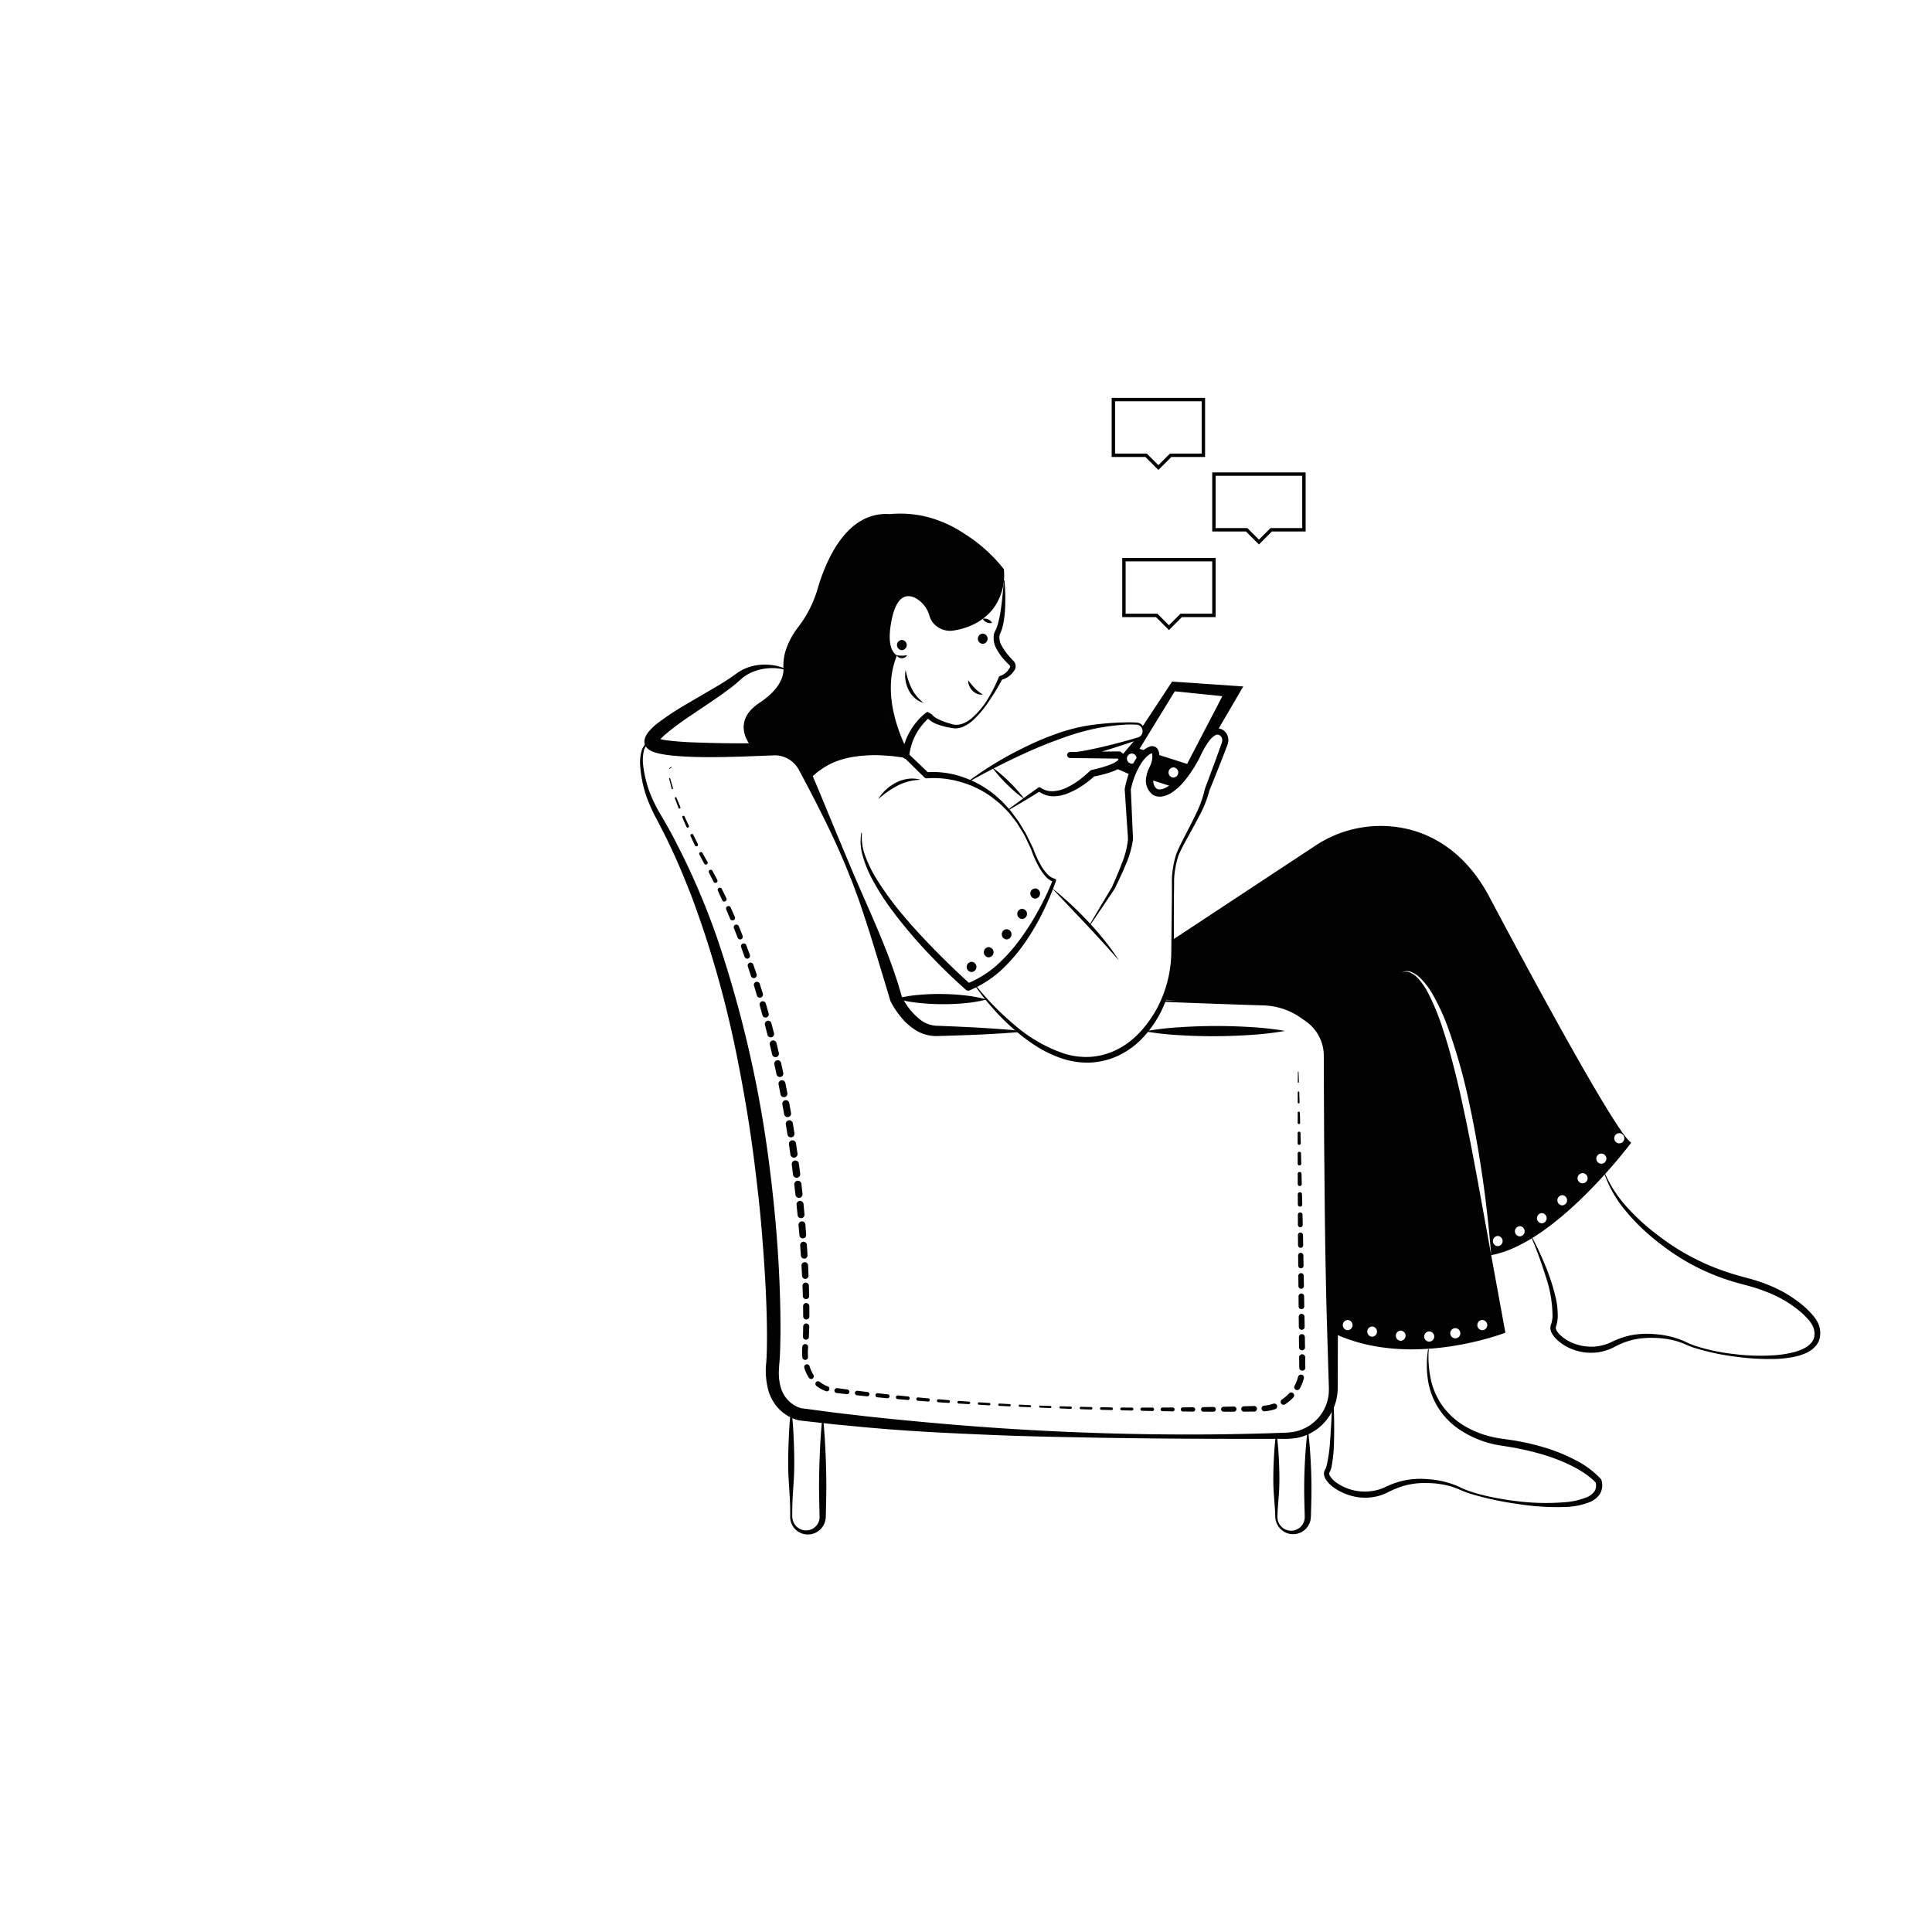 <svg xmlns="http://www.w3.org/2000/svg" data-name="Layer 1" viewBox="0 0 550 550"><path fill="#020202" d="M285.96,165.34a56.196,56.196,0,0,1,.173,7.83,34.601,34.601,0,0,1-.426,3.942,16.453,16.453,0,0,1-.483,1.98,8.238,8.238,0,0,1-.382.996l-.183.408a2.314,2.314,0,0,0-.104.348,4.632,4.632,0,0,0,.696,3.129,16.911,16.911,0,0,0,2.148,2.98l.624.701.323.342.164.169a2.358,2.358,0,0,1,.249.299,2.102,2.102,0,0,1,.358,1.483,2.08,2.08,0,0,1-.244.728,4.738,4.738,0,0,1-.332.482,5.973,5.973,0,0,1-3.544,2.394l.401-.33a61.531,61.531,0,0,1-3.692,6.147,30.79,30.79,0,0,1-4.555,5.534,10.553,10.553,0,0,1-3.068,2.027,5.81,5.81,0,0,1-1.879.418,5.385,5.385,0,0,1-.986-.054l-.898-.16a20.93,20.93,0,0,1-3.538-.95,8.753,8.753,0,0,1-1.723-.883,4.312,4.312,0,0,1-.814-.698,2.56,2.56,0,0,1-.361-.5,1.927,1.927,0,0,1-.149-.324,1.398,1.398,0,0,1-.088-.518l1.277.72a17.111,17.111,0,0,0-4.116,4.954,15.475,15.475,0,0,0-1.276,2.975,19.169,19.169,0,0,0-.691,3.153l-.008.052a1.025,1.025,0,0,1-1.908.337,37.94,37.94,0,0,1-2.955-6.987,37.465,37.465,0,0,1-1.551-7.389,26.8,26.8,0,0,1,.204-7.543,20.482,20.482,0,0,1,2.54-7.026.097.097,0,0,1,.133-.035.101.101,0,0,1,.04.121,25.274,25.274,0,0,0-1.107,3.489,26.378,26.378,0,0,0-.552,3.584,31.171,31.171,0,0,0,.344,7.196,41.549,41.549,0,0,0,1.822,6.98,46.955,46.955,0,0,0,2.868,6.579l-1.916.389a18.051,18.051,0,0,1,2.375-6.817,18.139,18.139,0,0,1,2.124-2.913,15.241,15.241,0,0,1,2.706-2.444l1.277.72c-.001-.163-.008-.079-.003-.085a.341.341,0,0,0,.032.08.984.984,0,0,0,.146.225,2.784,2.784,0,0,0,.507.479,7.552,7.552,0,0,0,1.39.806,19.692,19.692,0,0,0,3.231,1.153c2.137.872,4.371-.124,6.129-1.619a23.16,23.16,0,0,0,4.468-5.371,42.096,42.096,0,0,0,3.161-6.274.542.542,0,0,1,.354-.316l.048-.013a4.678,4.678,0,0,0,2.579-2.118,3.555,3.555,0,0,0,.195-.336.522.522,0,0,0,.039-.197.571.571,0,0,0-.119-.358.786.786,0,0,0-.067-.07l-.183-.172-.362-.35c-.238-.236-.474-.475-.702-.723a15.949,15.949,0,0,1-2.389-3.32,6.157,6.157,0,0,1-.752-4.338,3.928,3.928,0,0,1,.204-.573l.236-.47a6.697,6.697,0,0,0,.351-.804,15.115,15.115,0,0,0,.521-1.776,36.959,36.959,0,0,0,.686-3.757c.355-2.545.595-5.127.788-7.716a.097.097,0,0,1,.102-.092A.099.099,0,0,1,285.96,165.34Z"/><path fill="#020202" d="M257.817,190.732a21.19,21.19,0,0,0,1.685,5.204,11.195,11.195,0,0,0,1.447,2.239,15.084,15.084,0,0,0,1.969,1.931,6.377,6.377,0,0,1-2.512-1.406,7.672,7.672,0,0,1-1.769-2.33,9.479,9.479,0,0,1-.868-2.772A7.985,7.985,0,0,1,257.817,190.732Z"/><path fill="#020202" d="M255.248 186.55c-7.307 17.188 2.568 28.386 2.568 28.386h0c-18.07-3.888-27.452 6.985-27.452 6.985h0c-4.869-10.418-16.092-8.884-16.092-8.884s-6.882-7.119 1.898-12.933c6.146-4.07 6.943-7.849 6.869-9.75a14.513 14.513 0 01.598-5.085 22.161 22.161 0 013.485-6.613 32.784 32.784 0 005.56-10.787c2.499-8.615 8.412-22.33 20.604-21.513a31.855 31.855 0 019.236.475 34.043 34.043 0 0111.707 4.904 44.662 44.662 0 0111.548 10.283A16.174 16.174 0 01283.563 172.06c-3.29 5.32-8.899 6.935-12.019 7.425a6.28 6.28 0 01-5.798-2.04 5.822 5.822 0 01-1.112-2.028 8.331 8.331 0 00-4.023-5.171c-2.435-1.205-5.415-.841-6.829 6.485C252.606 182.83 253.696 185.479 255.248 186.55zM365.824 293.478a87.617 87.617 0 01-9.986 1.157q-4.994.333-9.989.352c-3.33.017-6.661-.089-9.991-.289a86.618 86.618 0 01-9.993-1.104 86.673 86.673 0 019.987-1.162c3.329-.22 6.659-.345 9.989-.347q4.994-.018 9.99.294A87.642 87.642 0 01365.824 293.478z"/><path fill="#020202" d="M290.193,293.807c-6.513.543-13.046.826-19.581,1.022l-2.451.075-1.226.033a8.487,8.487,0,0,1-1.288-.027,11.155,11.155,0,0,1-5.282-1.838,17.171,17.171,0,0,1-3.948-3.616,24.063,24.063,0,0,1-2.895-4.424,1.122,1.122,0,0,1-.073-.181l-.02-.068q-2.86-9.602-5.846-19.227-1.526-4.802-3.168-9.575l-1.751-4.731-1.883-4.68c-1.308-3.098-2.657-6.18-4.094-9.221-1.432-3.044-2.951-6.047-4.469-9.048q-2.298-4.491-4.687-8.931a7.861,7.861,0,0,0-6.722-4.349l-9.966.371c-3.381.101-6.767.165-10.166.155-3.403-.059-6.799-.159-10.287-.56-.874-.115-1.754-.253-2.669-.454a13.798,13.798,0,0,1-1.427-.387,5.754,5.754,0,0,1-1.755-.893,3.266,3.266,0,0,1-.6-.632,2.706,2.706,0,0,1-.473-1.17,2.991,2.991,0,0,1-.003-.681l.068-.326a3.345,3.345,0,0,1,.184-.605,5.071,5.071,0,0,1,.469-.89,5.779,5.779,0,0,1,.503-.688,16.048,16.048,0,0,1,2.065-2.027,78.478,78.478,0,0,1,8.612-5.757l8.713-5.093c1.431-.853,2.853-1.725,4.188-2.652.342-.231.647-.466.986-.711l1.119-.78c.39-.233.794-.443,1.189-.661.405-.2.829-.362,1.243-.537a14.204,14.204,0,0,1,5.223-.832,14.815,14.815,0,0,1,5.076.955.193.193,0,0,1-.106.37l-.017-.003a14.83,14.83,0,0,0-9.493,1.098c-.34.199-.694.367-1.023.576l-.958.668-.883.759c-.317.283-.651.597-.982.872-1.329,1.135-2.715,2.125-4.096,3.122-2.762,1.985-5.598,3.809-8.356,5.71a80.643,80.643,0,0,0-7.911,5.84,12.384,12.384,0,0,0-1.503,1.537,2.184,2.184,0,0,0-.234.336,1.137,1.137,0,0,0-.118.225c-.032.045.017-0.0.006-.002a.029.029,0,0,0-.006-.019,1.153,1.153,0,0,0-.003-.366,1.189,1.189,0,0,0-.388-.777c-.048-.036.22.112.513.19a9.954,9.954,0,0,0,1.017.245c.733.142,1.521.247,2.318.331,3.205.364,6.549.485,9.875.569,3.333.115,6.683.156,10.034.161l5.031-.022,2.517-.03c.849 0,1.618-.06,2.681.01a10.748,10.748,0,0,1,9.125,6.536c1.353,3.097,2.658,6.212,3.955,9.328l3.858,9.357,3.909,9.326c5.162,12.431,11.301,24.581,14.889,37.708l-.093-.248a18.725,18.725,0,0,0,5.492,6.841,8.074,8.074,0,0,0,3.762,1.537,7.308,7.308,0,0,0,1.147.075l1.216.047,2.432.102c6.486.269,12.975.625,19.482,1.242a.194.194,0,0,1,.177.21A.197.197,0,0,1,290.193,293.807Z"/><path fill="#020202" d="M331.131,284.798c5.333-.148,10.665-.234,15.997-.317l7.997-.132,3.998-.054a22.487,22.487,0,0,1,4.156.262,21.761,21.761,0,0,1,7.86,2.888c.617.376,1.149.741,1.712,1.107a16.934,16.934,0,0,1,1.73,1.285,14.603,14.603,0,0,1,4.591,7.328,14.45,14.45,0,0,1,.401,2.167c.052.365.057.733.082,1.101l.031,1.01.197,7.996.365,15.991.291,15.992q.302,15.992.339,31.988l-.037,15.997-.013,3.999c-.007.675.006,1.315-.016,2.018a14.602,14.602,0,0,1-4.052,9.812,14.175,14.175,0,0,1-7.425,4.086,20.434,20.434,0,0,1-4.16.291l-4.003.004-16.005-.02q-16.003-.038-32.004-.303c-10.667-.202-21.34-.373-32.007-.844-10.666-.447-21.34-.95-31.988-1.887-2.664-.21-5.322-.49-7.984-.731-2.659-.233-5.325-.525-7.992-.829l-4-.449-1-.116-.5-.058a3.247,3.247,0,0,1-.379-.07l-.314-.078a11.183,11.183,0,0,1-2.206-.877,12.084,12.084,0,0,1-3.641-2.929A13.031,13.031,0,0,1,218.9,396.38a21.406,21.406,0,0,1-.751-8.657c.178-2.537.194-5.206.193-7.837-.027-5.285-.221-10.587-.52-15.881q-.469-7.941-1.164-15.871c-.467-5.285-1.083-10.556-1.725-15.822q-.974-7.898-2.249-15.755c-.877-5.231-1.809-10.454-2.865-15.651a297.077,297.077,0,0,0-7.835-30.819c-1.572-5.064-3.317-10.069-5.164-15.04-1.938-4.931-3.927-9.854-6.255-14.62-1.094-2.419-2.372-4.741-3.564-7.113a43.246,43.246,0,0,1-3.258-7.431,34.55,34.55,0,0,1-1.503-7.973,12.04,12.04,0,0,1,.393-4.086,4.953,4.953,0,0,1,.982-1.854,3.835,3.835,0,0,1,1.768-1.131.193.193,0,1,1,.13.364l-.013.005a3.653,3.653,0,0,0-2.26,2.786,11.887,11.887,0,0,0-.145,3.852,33.571,33.571,0,0,0,1.831,7.632,41.799,41.799,0,0,0,3.51,7.035c1.334,2.323,2.683,4.643,3.883,7.04A206.039,206.039,0,0,1,204.861,269.15a330.854,330.854,0,0,1,14.166,62.638c1.354,10.629,2.351,21.305,2.823,32.015.237,5.355.367,10.716.329,16.094-.035,2.699-.076,5.367-.305,8.146-.071.74-.08,1.264-.126,1.903a12.105,12.105,0,0,0,.003,1.815,13.34,13.34,0,0,0,.597,3.45,8.618,8.618,0,0,0,4.093,5.007,7.71,7.71,0,0,0,1.493.621l.17.045a.378.378,0,0,0,.112.023l.492.063.985.126,3.938.52c2.623.357,5.251.701,7.898.991,2.642.297,5.281.633,7.928.898,10.582,1.102,21.188,2.072,31.813,2.828q31.876,2.273,63.891,2.008c5.329-.044,10.657-.169,15.983-.315l3.993-.145a18.681,18.681,0,0,0,3.792-.388,13.523,13.523,0,0,0,3.42-1.39,13.239,13.239,0,0,0,2.833-2.338,12.142,12.142,0,0,0,3.013-6.534,11.935,11.935,0,0,0,.11-1.81c0-.628-.035-1.322-.051-1.98l-.123-3.997-.478-15.99q-.394-15.991-.545-31.985L376.959,325.474l-.077-15.995-.024-7.998-.002-.989c-.014-.298-.005-.598-.041-.894a11.685,11.685,0,0,0-.275-1.77,12.159,12.159,0,0,0-1.334-3.329,12.321,12.321,0,0,0-2.271-2.798,14.387,14.387,0,0,0-1.448-1.138l-1.611-1.118a19.552,19.552,0,0,0-6.959-2.859,20.452,20.452,0,0,0-3.804-.383l-3.999-.128-7.997-.279c-5.331-.181-10.662-.366-15.992-.612a.194.194,0,0,1,.004-.387Z"/><path fill="#020202" d="M369.673 305.139l.101 2.902a.158.158 0 11-.315.011l-0-.007.021-2.904a.097.097 0 01.194-.003zM369.873 310.943l.086 2.902a.262.262 0 11-.524.016l-0-.008.006-2.904a.216.216 0 01.432-.006zM370.045 316.748l.086 2.902a.355.355 0 01-.709.021l-0-.011.006-2.904a.309.309 0 01.617-.008zM370.218 322.553l.086 2.902a.447.447 0 01-.894.027l-0-.014.006-2.904a.401.401 0 01.802-.011zM370.378 328.358l.07 2.903a.511.511 0 01-1.022.024v-.01l-.01-2.903a.481.481 0 01.963-.013zM370.517 334.163l.07 2.903a.57.57 0 01-1.14.027l-0-.012-.011-2.903a.54.54 0 011.081-.015zM370.657 339.968l.07 2.903a.629.629 0 01-1.258.03l-0-.013-.011-2.903a.6.6 0 011.199-.017zM370.796 345.774l.07 2.903a.688.688 0 11-1.376.033l-0-.014-.011-2.903a.659.659 0 011.317-.018zM370.935 351.579l.056 2.903a.733.733 0 01-1.466.028V354.502l-.025-2.903a.718.718 0 011.436-.02zM371.043 357.385l.052 2.903a.757.757 0 01-1.515.027v-.006l-.028-2.903a.745.745 0 011.49-.021zM371.147 363.19l.052 2.903a.781.781 0 01-1.563.028v-.006l-.028-2.903a.769.769 0 011.539-.021zM371.251 368.996l.052 2.903a.806.806 0 01-1.611.029v-.007l-.028-2.903a.794.794 0 011.587-.022zM371.356 374.802l.052 2.903a.83.83 0 11-1.659.03v-.007l-.028-2.903a.818.818 0 011.635-.023zM371.46 380.608l.052 2.903a.854.854 0 11-1.707.031V383.534l-.028-2.903a.842.842 0 011.683-.023zM371.564 386.413l.036 2.924a.865.865 0 11-1.73.021l-0-.04-.037-2.882a.866.866 0 111.731-.026zM371.179 392.419a12.621 12.621 0 01-1.159 2.881.846.846 0 01-1.483-.815 10.911 10.911 0 00.986-2.499.856.856 0 111.657.427zM368.195 397.81a12.678 12.678 0 01-2.377 1.989.827.827 0 01-.902-1.385 11.011 11.011 0 002.053-1.742.836.836 0 011.23 1.133zM363.028 401.149a12.606 12.606 0 01-3.035.625.807.807 0 01-.134-1.608 10.976 10.976 0 002.64-.562.817.817 0 11.535 1.544zM357.043 401.849l-2.903.022a.768.768 0 01-.025-1.536l2.897-.08a.797.797 0 11.049 1.594zM351.239 401.882l-2.903.004a.707.707 0 01-.015-1.414l2.899-.065a.738.738 0 11.037 1.475zM345.434 401.881l-2.903-.012a.646.646 0 01-.006-1.291l2.899-.049a.676.676 0 01.026 1.352zM339.628 401.849l-2.904-.028a.584.584 0 01 0-1.168l2.901-.034a.615.615 0 11.018 1.23zM333.823 401.784l-2.902-.044a.52.52 0 01.006-1.041l2.9-.019a.552.552 0 11.01 1.104zM328.018 401.688l-2.903-.06a.457.457 0 01.01-.914l2.901-.003a.489.489 0 11.004.977zM322.211 401.56l-2.9-.076a.393.393 0 01.013-.787l2.898.012a.425.425 0 01-.001.85zM316.411 401.415l-2.901-.073a.364.364 0 01.016-.728l2.9.048a.377.377 0 11-.01.753zM310.608 401.261l-2.902-.09a.339.339 0 01.019-.678l2.901.065a.352.352 0 11-.014.703zM304.804 401.073l-2.902-.107a.314.314 0 01.021-.627l2.901.082a.326.326 0 11-.016.652zM299 400.849l-2.897-.122a.292.292 0 01.024-.583l2.896.103a.301.301 0 11-.02.602zM293.204 400.615l-2.9-.122a.31.31 0 11.026-.62l.003 0 2.897.14a.301.301 0 01-.026.602zM287.405 400.362l-2.9-.141a.329.329 0 01.032-.658l.003 0 2.897.16a.32.32 0 01-.032.639zM281.605 400.069L278.705 399.907a.348.348 0 11.039-.695l.004 0 2.896.181a.339.339 0 01-.039.676zM275.806 399.734l-2.899-.176a.375.375 0 01.045-.748l.006 0 2.894.21a.357.357 0 01-.046.713zM270.011 399.38l-2.901-.191a.426.426 0 01.056-.85l.009.001 2.894.242a.4.4 0 01-.058.799zM264.212 398.986l-2.897-.215a.477.477 0 11.071-.951l.01.001 2.889.266a.451.451 0 01-.073.9zM258.418 398.542l-2.896-.242a.528.528 0 01.088-1.052l.012.001 2.886.292a.502.502 0 01-.09 1.001zM252.627 398.049l-2.894-.266a.587.587 0 01.107-1.168l.015.002 2.883.324a.557.557 0 01-.11 1.109zM246.839 397.503l-2.892-.296a.645.645 0 11.131-1.284l.016.002 2.878.354a.616.616 0 01-.135 1.224zM241.057 396.895l-2.893-.329a.704.704 0 11.159-1.399l.018.002 2.878.387a.675.675 0 01-.162 1.34zM235.159 396.05a9.704 9.704 0 01-2.747-1.506.749.749 0 01.921-1.182l.009.007a8.235 8.235 0 002.307 1.306.73.73 0 01-.49 1.375zM230.289 392.238a10.992 10.992 0 01-1.315-2.822.788.788 0 111.506-.464l.003.01a9.432 9.432 0 001.094 2.437.769.769 0 01-1.288.839zM228.411 386.4a19.575 19.575 0 01-0-3.028.827.827 0 011.649.121l-.001.011a17.946 17.946 0 00-.038 2.774.807.807 0 01-1.61.122zM228.588 380.51l.061-2.875 0-.021a.865.865 0 011.73.037l-0.0.012-.101 2.92a.846.846 0 01-1.691-.046zM228.656 374.75l-.034-2.888-0-.011a.89.89 0 111.78-.021l0.0.007.012 2.912a.879.879 0 01-1.758.014zM228.553 368.972l-.099-2.888-0-.009a.912.912 0 011.823-.063l0.0.007.078 2.907a.901.901 0 01-1.801.055zM228.326 363.194l-.153-2.887-0-.008a.934.934 0 111.866-.099l0.0.007.132 2.904a.923.923 0 01-1.844.091zM227.996 357.421l-.201-2.887-.001-.008a.956.956 0 011.908-.133l0.0.007.18 2.904a.945.945 0 01-1.886.125zM227.57 351.651l-.247-2.882-.001-.008a.978.978 0 111.95-.167l.001.007.226 2.899a.967.967 0 01-1.928.158zM227.054 345.888l-.292-2.88-.001-.008a1.001 1.001 0 111.991-.202l.001.008.271 2.897a.989.989 0 01-1.969.192zM226.448 340.131l-.335-2.871-.001-.008a1.023 1.023 0 012.032-.237l.001.008.315 2.889a1.012 1.012 0 01-2.01.228zM225.762 334.389l-.365-2.87-.001-.008a1.022 1.022 0 012.027-.261l.375 2.885a1.026 1.026 0 11-2.035.265l-0-.003zM225.01 328.652l-.411-2.865-.001-.008a1.013 1.013 0 012.006-.29l.421 2.88a1.018 1.018 0 11-2.014.295l-0-.003zM224.165 322.925l-.457-2.858-.001-.008a1.005 1.005 0 011.984-.32l.468 2.873a1.009 1.009 0 11-1.992.325l-0-.003zM223.227 317.213l-.505-2.846-.001-.008a.996.996 0 011.962-.351l.516 2.861a1.001 1.001 0 01-1.969.355l-0-.003zM222.193 311.524l-.555-2.839-.002-.009a.988.988 0 011.938-.382l.567 2.855a.992.992 0 11-1.946.386l-.001-.003zM221.058 305.851l-.607-2.829-.002-.009a.979.979 0 011.915-.414l.619 2.845a.984.984 0 01-1.922.418l-.001-.003zM219.817 300.199l-.661-2.817-.002-.009a.971.971 0 011.89-.447l.674 2.834a.975.975 0 01-1.897.451l-.001-.003zM218.471 294.571l-.703-2.806-.002-.01a.942.942 0 011.825-.471l.747 2.815a.962.962 0 01-1.86.493l-.002-.008zM217.034 288.966l-.764-2.79-.003-.01a.903.903 0 011.738-.489l.808 2.799a.923.923 0 11-1.773.512l-.002-.007zM215.475 283.394l-.828-2.772-.003-.01a.863.863 0 011.651-.505l.872 2.78a.883.883 0 01-1.685.528l-.002-.007zM213.785 277.861l-.896-2.751-.003-.01a.824.824 0 011.563-.521l.94 2.758a.843.843 0 11-1.597.544l-.002-.007zM211.958 272.371l-.968-2.726-.004-.01a.784.784 0 011.474-.535l1.013 2.733a.804.804 0 01-1.508.559l-.002-.006zM209.984 266.934l-1.045-2.697-.004-.01a.744.744 0 011.385-.548l1.09 2.703a.764.764 0 11-1.418.572l-.002-.006zM207.853 261.556l-1.116-2.668-.004-.01a.692.692 0 011.27-.548l1.184 2.663a.724.724 0 11-1.323.589l-.005-.011zM205.577 256.239l-1.205-2.63-.005-.01a.627.627 0 011.135-.535l1.273 2.622a.66.66 0 11-1.187.576l-.005-.01zM203.121 251.001L201.822 248.417l-.005-.01a.563.563 0 01 1-.517l1.367 2.574a.595.595 0 11-1.051.558l-.005-.009zM200.471 245.855c-.466-.836-.919-1.699-1.366-2.575a.498.498 0 01.882-.463l.003.006c.45.837.914 1.675 1.408 2.517a.53.53 0 01-.915.537l-.005-.008zM197.826 240.665l-1.239-2.638a.431.431 0 01.776-.376l.003.006 1.295 2.596.003.006a.466.466 0 11-.834.416zM195.399 235.371l-1.148-2.677a.338.338 0 01.616-.277l.003.006 1.229 2.628.003.006a.385.385 0 11-.697.326zM193.156 229.997L192.129 227.271a.244.244 0 01.454-.18l.003.008 1.108 2.677.003.008a.291.291 0 11-.538.223zM191.209 224.505l-.716-2.836a.15.15 0 01.29-.078l.005.019.797 2.776.005.018a.197.197 0 01-.379.109zM190.578 218.726a.892.892 0 01.502-.397.097.097 0 01.121.064.099.099 0 01-.063.121.689.689 0 00-.383.32.104.104 0 11-.179-.104zM280.863 284.536a38.896 38.896 0 01-6.453 1.079c-2.15.194-4.298.273-6.446.256-2.148-.017-4.294-.136-6.44-.368a38.386 38.386 0 01-6.433-1.199 38.387 38.387 0 016.453-1.083c2.15-.193 4.298-.273 6.446-.252 2.148.021 4.294.139 6.44.372A38.9 38.9 0 01280.863 284.536zM225.343 401.589c.369 3.025.532 6.049.653 9.074.107 3.025.168 6.049.055 9.074-.139 3.025-.421 6.05-.492 9.074-.005.756-.03 1.512-.019 2.269a4.993 4.993 0 00.293 2.122 3.968 3.968 0 003.086 2.436 4.077 4.077 0 001.94-.219 4.009 4.009 0 001.54-1.091 3.763 3.763 0 00.826-1.638 4.032 4.032 0 00.093-.907l-.024-1.131c-.067-3.025-.148-6.049-.122-9.074.082-6.05.325-12.099.935-18.148a.097.097 0 01.193 0c.611 6.049.854 12.099.935 18.148.026 3.025-.055 6.049-.122 9.074l-.025 1.137a5.241 5.241 0 01-.207 1.335 5.101 5.101 0 01-6.179 3.552 5.028 5.028 0 01-3.488-3.247 5.469 5.469 0 01-.252-1.185c-.026-.413-.017-.786-.013-1.164.011-.756-.014-1.512-.019-2.269-.071-3.025-.353-6.049-.492-9.074-.113-3.025-.052-6.049.055-9.074.121-3.025.284-6.049.653-9.074a.097.097 0 01.193 0zM363.449 408.363c.369 2.582.532 5.165.653 7.747.107 2.582.168 5.165.055 7.747-.12 2.582-.432 5.165-.492 7.747a3.932 3.932 0 001.362 3.219 3.876 3.876 0 006.381-2.508c.048-.466.002-1.168-.007-1.806-.067-2.582-.148-5.165-.122-7.747a150.938 150.938 0 01.935-15.495.098.098 0 01.194 0 150.942 150.942 0 01.936 15.495c.026 2.582-.055 5.165-.122 7.747a15.785 15.785 0 01-.119 2.062 5.044 5.044 0 01-4.662 4.167 5.026 5.026 0 01-3.858-1.431 5.093 5.093 0 01-1.545-3.703c-.06-2.582-.372-5.165-.492-7.747-.113-2.582-.052-5.165.055-7.747.121-2.582.284-5.165.653-7.747a.098.098 0 01.194 0zM230.281 221.873a11.608 11.608 0 012.449-2.853 19.6 19.6 0 013.081-2.186 24.024 24.024 0 017.102-2.556 36.961 36.961 0 017.517-.753c1.256.055 2.514.103 3.769.182l3.742.434a.706.706 0 01.408.191l.027.026c2.004 1.911 4.028 3.8 6.014 5.73l-.717-.236a25.404 25.404 0 0110.02 1.237 29.317 29.317 0 018.829 4.661c.664.5 1.26 1.087 1.891 1.625.307.279.632.539.922.834l.838.919c.545.624 1.145 1.198 1.656 1.846l1.479 1.987c.239.336.506.652.728.999l.639 1.058 1.277 2.115c.759 1.458 1.454 2.951 2.184 4.427l.003.007.006.017a28.524 28.524 0 002.348 5.043 12.47 12.47 0 001.651 2.178 4.304 4.304 0 002.125 1.349.457.457 0 01.364.535l-.016.061-.005.015a78.518 78.518 0 01-3.941 9.31 66.698 66.698 0 01-5.19 8.705 48.025 48.025 0 01-6.747 7.661 31.141 31.141 0 01-8.746 5.509.984.984 0 01-1.022-.176l-.015-.014c-3.444-3.063-6.732-6.233-9.895-9.556-3.181-3.298-6.191-6.765-9.046-10.358-1.415-1.807-2.794-3.645-4.093-5.542-1.274-1.915-2.481-3.878-3.564-5.912a32.627 32.627 0 01-2.653-6.387 14.761 14.761 0 01-.519-6.855.097.097 0 01.114-.076.1.1 0 01.077.108 15.026 15.026 0 00.995 6.609 36.24 36.24 0 002.937 6.069 89.385 89.385 0 007.984 10.945c2.916 3.466 6.03 6.766 9.2 10.009 3.189 3.217 6.458 6.391 9.818 9.399l-1.037-.19a29.407 29.407 0 008.219-5.002 48.19 48.19 0 006.621-7.242 70.494 70.494 0 005.348-8.343 73.032 73.032 0 004.272-8.975l.343.61a5.132 5.132 0 01-2.528-1.7A13.946 13.946 0 01295.878 246.994a29.158 29.158 0 01-2.335-5.211l.009.024c-.709-1.459-1.343-2.961-2.113-4.388l-1.28-2.071-.639-1.035c-.219-.341-.491-.644-.736-.966l-1.507-1.904c-.519-.619-1.121-1.165-1.685-1.741l-.857-.853c-.296-.273-.625-.509-.936-.765-.638-.491-1.238-1.029-1.903-1.48a28.184 28.184 0 00-8.64-4.048 26.922 26.922 0 00-9.353-.984l-.041.003a.874.874 0 01-.676-.24c-1.995-1.92-3.952-3.88-5.929-5.818l.434.217-3.634-.49c-1.215-.099-2.433-.168-3.651-.245a40.447 40.447 0 00-7.276.431 25.57 25.57 0 00-6.957 2.096 18.973 18.973 0 00-3.117 1.893 12.516 12.516 0 00-2.607 2.552l-.007.009a.096.096 0 01-.161-.106z"/><path fill="#020202" d="M250.025 227.513a11.049 11.049 0 012.204-2.725 13.083 13.083 0 012.908-2.023 10.466 10.466 0 013.403-1.052 8.497 8.497 0 013.508.264 17.545 17.545 0 00-3.368.479 14.884 14.884 0 00-3.109 1.175A26.602 26.602 0 00250.025 227.513zM277.493 280.169a81.27 81.27 0 0011.418 11.698 42.272 42.272 0 0013.926 8.028 20.9 20.9 0 007.821.954 19.997 19.997 0 007.527-2.167c4.715-2.38 8.348-6.601 10.982-11.238a35.018 35.018 0 004.258-15.456l.188-16.43.004-4.111a21.395 21.395 0 01.278-4.155 25.902 25.902 0 01.934-4.065 39.03 39.03 0 011.735-3.785c1.238-2.455 2.53-4.871 3.703-7.331a32.23 32.23 0 002.75-7.539.651.651 0 01.029-.108l.007-.019 3.139-8.443 1.515-4.23a3.115 3.115 0 00.233-.875 1.878 1.878 0 00-.091-.759 1.457 1.457 0 00-.95-.956c-.744-.278-1.913.69-2.715 1.79a22.447 22.447 0 00-2.193 3.714 37.123 37.123 0 01-4.942 7.812 15.891 15.891 0 01-3.578 3.199 7.574 7.574 0 01-2.407 1.002 3.923 3.923 0 01-2.941-.481 5.072 5.072 0 01-1.794-5.088 9.346 9.346 0 01.75-2.403l.261-.542c.075-.148.143-.298.207-.449a6.65 6.65 0 00.313-.926 5.506 5.506 0 00.164-1.881 1.534 1.534 0 00-.141-.579c-.014-.029.046.052.094.05.057.006.02-0-.052.017a4.37 4.37 0 00-1.453.962 9.774 9.774 0 00-1.34 1.54 22.104 22.104 0 00-3.221 7.926l.011-.196.317 7.248.158 3.623.079 1.811a14.385 14.385 0 01.017 1.868 26.488 26.488 0 01-2.101 7.125c-.929 2.252-1.987 4.436-3.026 6.611l-.008.018-.021.038c-2.312 3.447-4.613 6.901-6.959 10.326a.097.097 0 01-.164-.104c2.091-3.587 4.229-7.144 6.354-10.71l-.03.055c.968-2.216 1.943-4.415 2.781-6.658a25.605 25.605 0 001.779-6.777 14.653 14.653 0 00-.079-1.749l-.119-1.805-.239-3.609-.477-7.217a.844.844 0 01.011-.196 27.466 27.466 0 011.229-4.509 19.181 19.181 0 012.115-4.233 11.723 11.723 0 011.596-1.87 5.893 5.893 0 012.308-1.449 2.049 2.049 0 011.061-.01 1.813 1.813 0 01.99.691 3.185 3.185 0 01.528 1.546 7.503 7.503 0 01-.19 2.59 8.704 8.704 0 01-.395 1.212c-.08.196-.166.388-.258.577l-.223.476a7.881 7.881 0 00-.583 1.89 4.071 4.071 0 00.064 1.775 2.446 2.446 0 00.821 1.259c.68.494 2.011.164 3.13-.55a14.674 14.674 0 003.136-2.769 35.225 35.225 0 004.761-7.332 24.196 24.196 0 012.441-4.003 8.451 8.451 0 011.792-1.77 3.328 3.328 0 012.892-.599 3.228 3.228 0 012.104 2.118 3.595 3.595 0 01.155 1.465 4.751 4.751 0 01-.352 1.294l-1.625 4.222c-1.108 2.8-2.211 5.596-3.369 8.375l.036-.126a33.215 33.215 0 01-3.114 7.777c-1.267 2.45-2.625 4.835-3.927 7.239a40.224 40.224 0 00-1.801 3.633 24.343 24.343 0 00-.956 3.929 20.599 20.599 0 00-.319 4.034l-.048 4.112c-.003 5.49-.089 10.945.088 16.463a36.024 36.024 0 01-3.831 16.122 31.301 31.301 0 01-4.77 6.921 23.571 23.571 0 01-6.709 5.181 21.442 21.442 0 01-8.202 2.246 22.474 22.474 0 01-8.393-1.136c-5.391-1.741-10.026-5.038-14.157-8.675a63.961 63.961 0 01-5.815-5.882 65.505 65.505 0 01-5.073-6.504.097.097 0 01.026-.134A.1.1 0 01277.493 280.169z"/><path fill="#020202" d="M299.351 252.748c1.879 1.429 3.648 2.989 5.38 4.586 1.739 1.592 3.393 3.272 5.016 4.983 1.611 1.721 3.17 3.493 4.639 5.339a63.736 63.736 0 014.139 5.735c-.811-.861-1.545-1.776-2.356-2.63-.768-.887-1.555-1.758-2.349-2.622-1.594-1.721-3.161-3.463-4.779-5.161zM275.578 222.467a102.061 102.061 0 0116.666-10.013 80.907 80.907 0 019.021-3.743 49.84 49.84 0 019.521-2.326 82.347 82.347 0 019.722-.742c.812-.019 1.627-.016 2.442.026l.611.028a2.623 2.623 0 01.67.133 2.459 2.459 0 011.109.788 2.513 2.513 0 01-1.187 3.953l-.575.192c-3.064 1.038-6.137 2.052-9.239 3.001-1.554.465-3.113.928-4.704 1.302-.795.191-1.598.365-2.418.51a11.012 11.012 0 01-2.646.209.853.853 0 01.047-1.703l.066-.001 13.842-.172.013-0a.942.942 0 01.48.126 3.534 3.534 0 01.822.658 2.417 2.417 0 01.571 1.09 2.386 2.386 0 01-.798 2.201 8.883 8.883 0 01-2.802 1.612 26.578 26.578 0 01-2.816.872c-.938.268-1.881.432-2.82.652l.489-.265a26.343 26.343 0 01-3.462 2.742 22.439 22.439 0 01-3.884 2.117 11.66 11.66 0 01-4.425.974 6.912 6.912 0 01-4.342-1.532l.669.023c-1.519.921-3.021 1.868-4.555 2.766-1.529.905-3.05 1.824-4.594 2.707a.097.097 0 01-.107-.161c1.417-1.075 2.858-2.114 4.29-3.167 1.427-1.06 2.887-2.071 4.329-3.108a.545.545 0 01.627-.006l.042.03a5.605 5.605 0 003.615.996 10.153 10.153 0 003.795-1.021 20.743 20.743 0 003.492-2.107 30.99 30.99 0 003.121-2.646 1.019 1.019 0 01.454-.256l.036-.009c.898-.23 1.82-.41 2.697-.68a27.172 27.172 0 002.589-.85 7.285 7.285 0 002.112-1.155c.267-.241.215-.33.231-.294.012-.003-.025-.062-.086-.146a1.829 1.829 0 00-.278-.231l.492.126-13.842-.172.113-1.704a10.003 10.003 0 002.177-.103c.775-.104 1.559-.239 2.341-.393 1.564-.315 3.137-.646 4.703-1.016q4.699-1.112 9.35-2.475l.58-.173a1.861 1.861 0 00.469-.21 1.842 1.842 0 00.679-.763 1.909 1.909 0 00-.222-1.972 1.844 1.844 0 00-.833-.604 2.033 2.033 0 00-.515-.094l-.6-.019c-.799-.029-1.601-.022-2.402.01a62.264 62.264 0 00-9.534 1.305 67.399 67.399 0 00-9.156 2.752q-4.518 1.604-8.912 3.584c-5.86 2.616-11.602 5.546-17.235 8.71a.097.097 0 01-.133-.033A.1.1 0 01275.578 222.467z"/><path fill="#020202" d="M333.669 194.037l-8.487 12.881c1.616 2.758-1.994 3.6-1.994 3.6l-4.113 4.858s1.171 1.945-2.119 3.048l5.216 2.265s1.771-5.313 4.461-6.813l-2.226-.706 10.026-16.365 13.549 1.384-10.036 19.278-8.903-2.826a8.308 8.308 0 01-1.181 4.887l-.561 2.352 6.717 2.168a114.182 114.182 0 007.132-9.794c2.081-3.552 3.949-6.368 5.284-6l7.491-12.833zm-11.468 23.372a1.453 1.453 0 010-2.903A1.453 1.453 0 01322.201 217.409zm11.846 3.949a1.453 1.453 0 010-2.903A1.453 1.453 0 01334.046 221.357zM282.42 218.422a38.647 38.647 0 014.951 4.201 38.21 38.21 0 014.272 4.89 38.202 38.202 0 01-4.951-4.201A38.647 38.647 0 01282.42 218.422zM464.386 325.277c-4.752-2.371-40.579-70.299-40.579-70.299-5.7-10.52-13.162-15.746-20.265-18.165a33.579 33.579 0 00-29.198 4.007l-40.608 26.778c.629 12.378-2.448 17.023-2.448 17.023l34.259 1.539c13.239 3.697 12.717 14.401 12.717 14.401l1.084 78.825c21.988 10.675 49.201 0 49.201 0l-4.036-22.075-3.92-21.591c-1.345-7.181-2.69-14.352-4.268-21.475-.745-3.571-1.597-7.113-2.507-10.645-.891-3.523-1.877-7.036-3.01-10.481a67.964 67.964 0 00-4.065-10.065 20.048 20.048 0 00-2.99-4.471 7.431 7.431 0 00-2.11-1.616 2.861 2.861 0 00-2.584-.097 2.958 2.958 0 012.69-.165 7.686 7.686 0 012.361 1.51 21.121 21.121 0 013.455 4.365 60.125 60.125 0 014.665 10.036 161.118 161.118 0 015.981 21.214c1.558 7.171 2.826 14.4 3.871 21.649 1.064 7.249 1.829 14.536 2.429 21.833C443.027 353.99 464.386 325.277 464.386 325.277zM383.654 378.678a1.453 1.453 0 010-2.903A1.453 1.453 0 01383.654 378.678zm6.968 1.858a1.453 1.453 0 010-2.903A1.453 1.453 0 01390.622 380.536zm31.356-4.761a1.452 1.452 0 010 2.903A1.452 1.452 0 01421.978 375.775zm-7.665 2.323a1.452 1.452 0 010 2.903A1.452 1.452 0 01414.313 378.097zm-7.433.929a1.452 1.452 0 010 2.903A1.452 1.452 0 01406.881 379.026zm-8.129 2.671a1.453 1.453 0 010-2.903A1.453 1.453 0 01398.751 381.698zm62.247-59.111a1.452 1.452 0 010 2.903A1.452 1.452 0 01460.999 322.586zm-5.11 5.807a1.452 1.452 0 010 2.903A1.452 1.452 0 01455.889 328.393zm-29.498 26.362a1.453 1.453 0 010-2.903A1.453 1.453 0 01426.391 354.755zm6.271-2.787a1.453 1.453 0 010-2.903A1.453 1.453 0 01432.662 351.968zm6.271-3.716a1.453 1.453 0 010-2.903A1.453 1.453 0 01438.933 348.251zm5.807-5.11a1.453 1.453 0 010-2.903A1.453 1.453 0 01444.74 343.142zm5.807-9.175a1.452 1.452 0 010 2.903A1.452 1.452 0 01450.547 333.967z"/><path fill="none" d="M424.514,357.31l-3.92-21.591c-1.345-7.181-2.69-14.352-4.268-21.475-.745-3.571-1.597-7.113-2.507-10.645-.891-3.523-1.877-7.036-3.01-10.481a67.964,67.964,0,0,0-4.065-10.065,20.048,20.048,0,0,0-2.99-4.471,7.431,7.431,0,0,0-2.11-1.616,2.861,2.861,0,0,0-2.584-.097,2.958,2.958,0,0,1,2.69-.165,7.686,7.686,0,0,1,2.361,1.51,21.121,21.121,0,0,1,3.455,4.365,60.125,60.125,0,0,1,4.665,10.036,161.118,161.118,0,0,1,5.981,21.214c1.558,7.171,2.826,14.4,3.871,21.649C423.149,342.725,423.914,350.013,424.514,357.31Z"/><path fill="#020202" d="M379.52 397.256c.266 4.487.387 8.982.227 13.489a39.842 39.842 0 01-.68 6.821 7.215 7.215 0 01-.263.89l-.217.474-.113.234a.736.736 0 01-.037.088 1.165 1.165 0 00.195.94 6.926 6.926 0 002.124 2.088 14.094 14.094 0 0012.125 1.652 14.896 14.896 0 001.465-.588c.516-.244 1.045-.483 1.578-.703a22.631 22.631 0 013.303-1.07 22.924 22.924 0 016.878-.511 26.838 26.838 0 016.726 1.213 22.193 22.193 0 013.172 1.276 23.303 23.303 0 003.09 1.205 54.933 54.933 0 006.494 1.618c2.195.42 4.403.783 6.624 1.024a66.298 66.298 0 0013.323.249 20.3 20.3 0 006.274-1.449 4.848 4.848 0 002.187-1.77 3.255 3.255 0 00.196-2.561l.15.298a12.121 12.121 0 00-1.4-1.344c-.514-.438-1.067-.84-1.62-1.24a31.794 31.794 0 00-3.545-2.11 50.919 50.919 0 00-7.707-3.123 76.235 76.235 0 00-8.121-2.035c-1.368-.299-2.749-.47-4.124-.713a27.619 27.619 0 01-4.3-.893 28.909 28.909 0 01-7.934-3.671 20.653 20.653 0 01-9.115-14.36 28.676 28.676 0 01.067-8.557.097.097 0 01.193.02 30.199 30.199 0 00.566 8.385 20.341 20.341 0 003.241 7.564 20.872 20.872 0 005.938 5.586 27.158 27.158 0 007.55 3.202 29.563 29.563 0 004.034.757c1.42.227 2.859.386 4.265.672 1.41.271 2.823.53 4.212.91 1.401.324 2.779.75 4.157 1.171a48.664 48.664 0 017.985 3.376 25.064 25.064 0 017.071 5.317.66.66 0 01.139.255l.012.044a4.929 4.929 0 01-.449 3.935 6.442 6.442 0 01-2.99 2.347 20.463 20.463 0 01-6.824 1.346 70.811 70.811 0 01-13.527-.847 90.406 90.406 0 01-13.206-2.818 30.27 30.27 0 01-3.197-1.179 20.43 20.43 0 00-3.104-1.132 25.883 25.883 0 00-6.538-.835 21.705 21.705 0 00-6.465.798 25.589 25.589 0 00-3.047 1.138c-.498.222-.986.458-1.477.707a16.552 16.552 0 01-1.638.71 14.427 14.427 0 01-7.043.644 15.798 15.798 0 01-6.547-2.609 8.34 8.34 0 01-2.555-2.667 3.329 3.329 0 01-.359-1.019 2.073 2.073 0 01.147-1.255l.152-.288.064-.147.138-.289a6.015 6.015 0 00.224-.717 39.795 39.795 0 00.951-6.52c.342-4.451.548-8.934.711-13.418a.097.097 0 01.099-.094A.098.098 0 01379.52 397.256zM436.234 352.423c.937 1.724 1.78 3.493 2.581 5.284.8 1.791 1.559 3.605 2.211 5.463a55.127 55.127 0 011.705 5.675 22.185 22.185 0 01.723 5.986 10.167 10.167 0 01-.166 1.56 6.524 6.524 0 01-.18.784l-.121.391c-.017.057-.049.148-.053.178a.49.49 0 01-.017.08c-.119.461.351 1.31.932 1.921a11.537 11.537 0 004.592 2.849 13.842 13.842 0 005.417.755 13.527 13.527 0 005.294-1.494 22.89 22.89 0 015.748-1.85 25.556 25.556 0 015.995-.217 26.765 26.765 0 015.866 1.037 23.931 23.931 0 012.799 1.025 27.066 27.066 0 002.669 1.157 55.164 55.164 0 0011.378 2.457 59.506 59.506 0 0011.625.342 30.585 30.585 0 005.663-.928 14.352 14.352 0 002.601-1 6.432 6.432 0 002.099-1.56 3.571 3.571 0 00.936-2.207 4.933 4.933 0 00-.403-2.454 8.022 8.022 0 00-1.491-2.177 21.351 21.351 0 00-2.005-1.976 33.488 33.488 0 00-9.778-5.752 50.639 50.639 0 00-5.45-1.789c-1.857-.5-3.82-1.002-5.686-1.636a63.937 63.937 0 01-10.891-4.764 69.334 69.334 0 01-9.777-6.713 58.029 58.029 0 01-8.41-8.322 33.488 33.488 0 01-5.843-10.217.097.097 0 01.06-.123.099.099 0 01.121.054 35.977 35.977 0 006.407 9.65 61.53 61.53 0 008.601 7.768 65.794 65.794 0 0020.374 10.705c1.843.606 3.664 1.091 5.582 1.606a44.41 44.41 0 015.669 1.912 35.382 35.382 0 0110.232 6.262 23.125 23.125 0 012.131 2.173 9.27 9.27 0 011.733 2.686 6.591 6.591 0 01.438 3.282 5.805 5.805 0 01-.441 1.65 6.109 6.109 0 01-.956 1.399 7.901 7.901 0 01-2.616 1.848 15.506 15.506 0 01-2.908.976 31.731 31.731 0 01-5.932.707 70.711 70.711 0 01-11.772-.725 66.913 66.913 0 01-11.499-2.54c-.926-.316-1.877-.722-2.738-1.105a20.83 20.83 0 00-2.733-.902 25.829 25.829 0 00-5.703-.728 24.643 24.643 0 00-5.684.469 22.446 22.446 0 00-5.305 1.97 14.296 14.296 0 01-11.992.89 13.117 13.117 0 01-5.205-3.389 6.323 6.323 0 01-.946-1.382 2.953 2.953 0 01-.302-1.922l.076-.274.055-.173.101-.308a5.122 5.122 0 00.159-.64 8.727 8.727 0 00.168-1.349 35.506 35.506 0 00-1.908-11.268 116.227 116.227 0 00-4.003-10.98.097.097 0 01.05-.128A.099.099 0 01436.234 352.423zM279.766 183.285a1.453 1.453 0 000-2.903 1.453 1.453 0 000 2.903zM256.741 185.088a1.453 1.453 0 000-2.903 1.453 1.453 0 000 2.903zM275.632 193.698c.674.828 1.231 1.573 1.888 2.23a9.174 9.174 0 001.03.931c.365.307.777.546 1.217.873a3.026 3.026 0 01-1.589-.216 3.905 3.905 0 01-1.35-.912 4.494 4.494 0 01-.894-1.341A3.4 3.4 0 01275.632 193.698zM282.42 177.325a2.407 2.407 0 01-2.654-1.154 2.266 2.266 0 011.52.133A2.293 2.293 0 01282.42 177.325zM255.248 186.55a12.635 12.635 0 001.491.104c.456.008.893-.063 1.495-.104a1.523 1.523 0 01-.627.61 1.821 1.821 0 01-.866.219A1.657 1.657 0 01255.248 186.55zM276.583 276.717a1.453 1.453 0 000-2.903 1.453 1.453 0 000 2.903zM281.46 272.536a1.453 1.453 0 000-2.903 1.453 1.453 0 000 2.903zM286.57 267.426a1.453 1.453 0 000-2.903 1.453 1.453 0 000 2.903zM290.983 261.619a1.453 1.453 0 000-2.903 1.453 1.453 0 000 2.903zM294.7 255.813a1.453 1.453 0 000-2.903 1.453 1.453 0 000 2.903z"/><path fill="none" d="M421.978,378.678a1.453,1.453,0,0,1,0-2.903A1.453,1.453,0,0,1,421.978,378.678Z"/><polygon fill="none" stroke="#000" stroke-miterlimit="10" stroke-width=".968" points="345.58 159.331 319.958 159.331 319.958 175.192 329.277 175.192 332.769 178.684 336.26 175.192 345.58 175.192 345.58 159.331"/><polygon fill="none" stroke="#000" stroke-miterlimit="10" stroke-width=".968" points="371.202 134.96 345.58 134.96 345.58 150.821 354.899 150.821 358.391 154.313 361.882 150.821 371.202 150.821 371.202 134.96"/><polygon fill="none" stroke="#000" stroke-miterlimit="10" stroke-width=".968" points="342.577 113.75 316.955 113.75 316.955 129.611 326.275 129.611 329.767 133.102 333.258 129.611 342.577 129.611 342.577 113.75"/></svg>